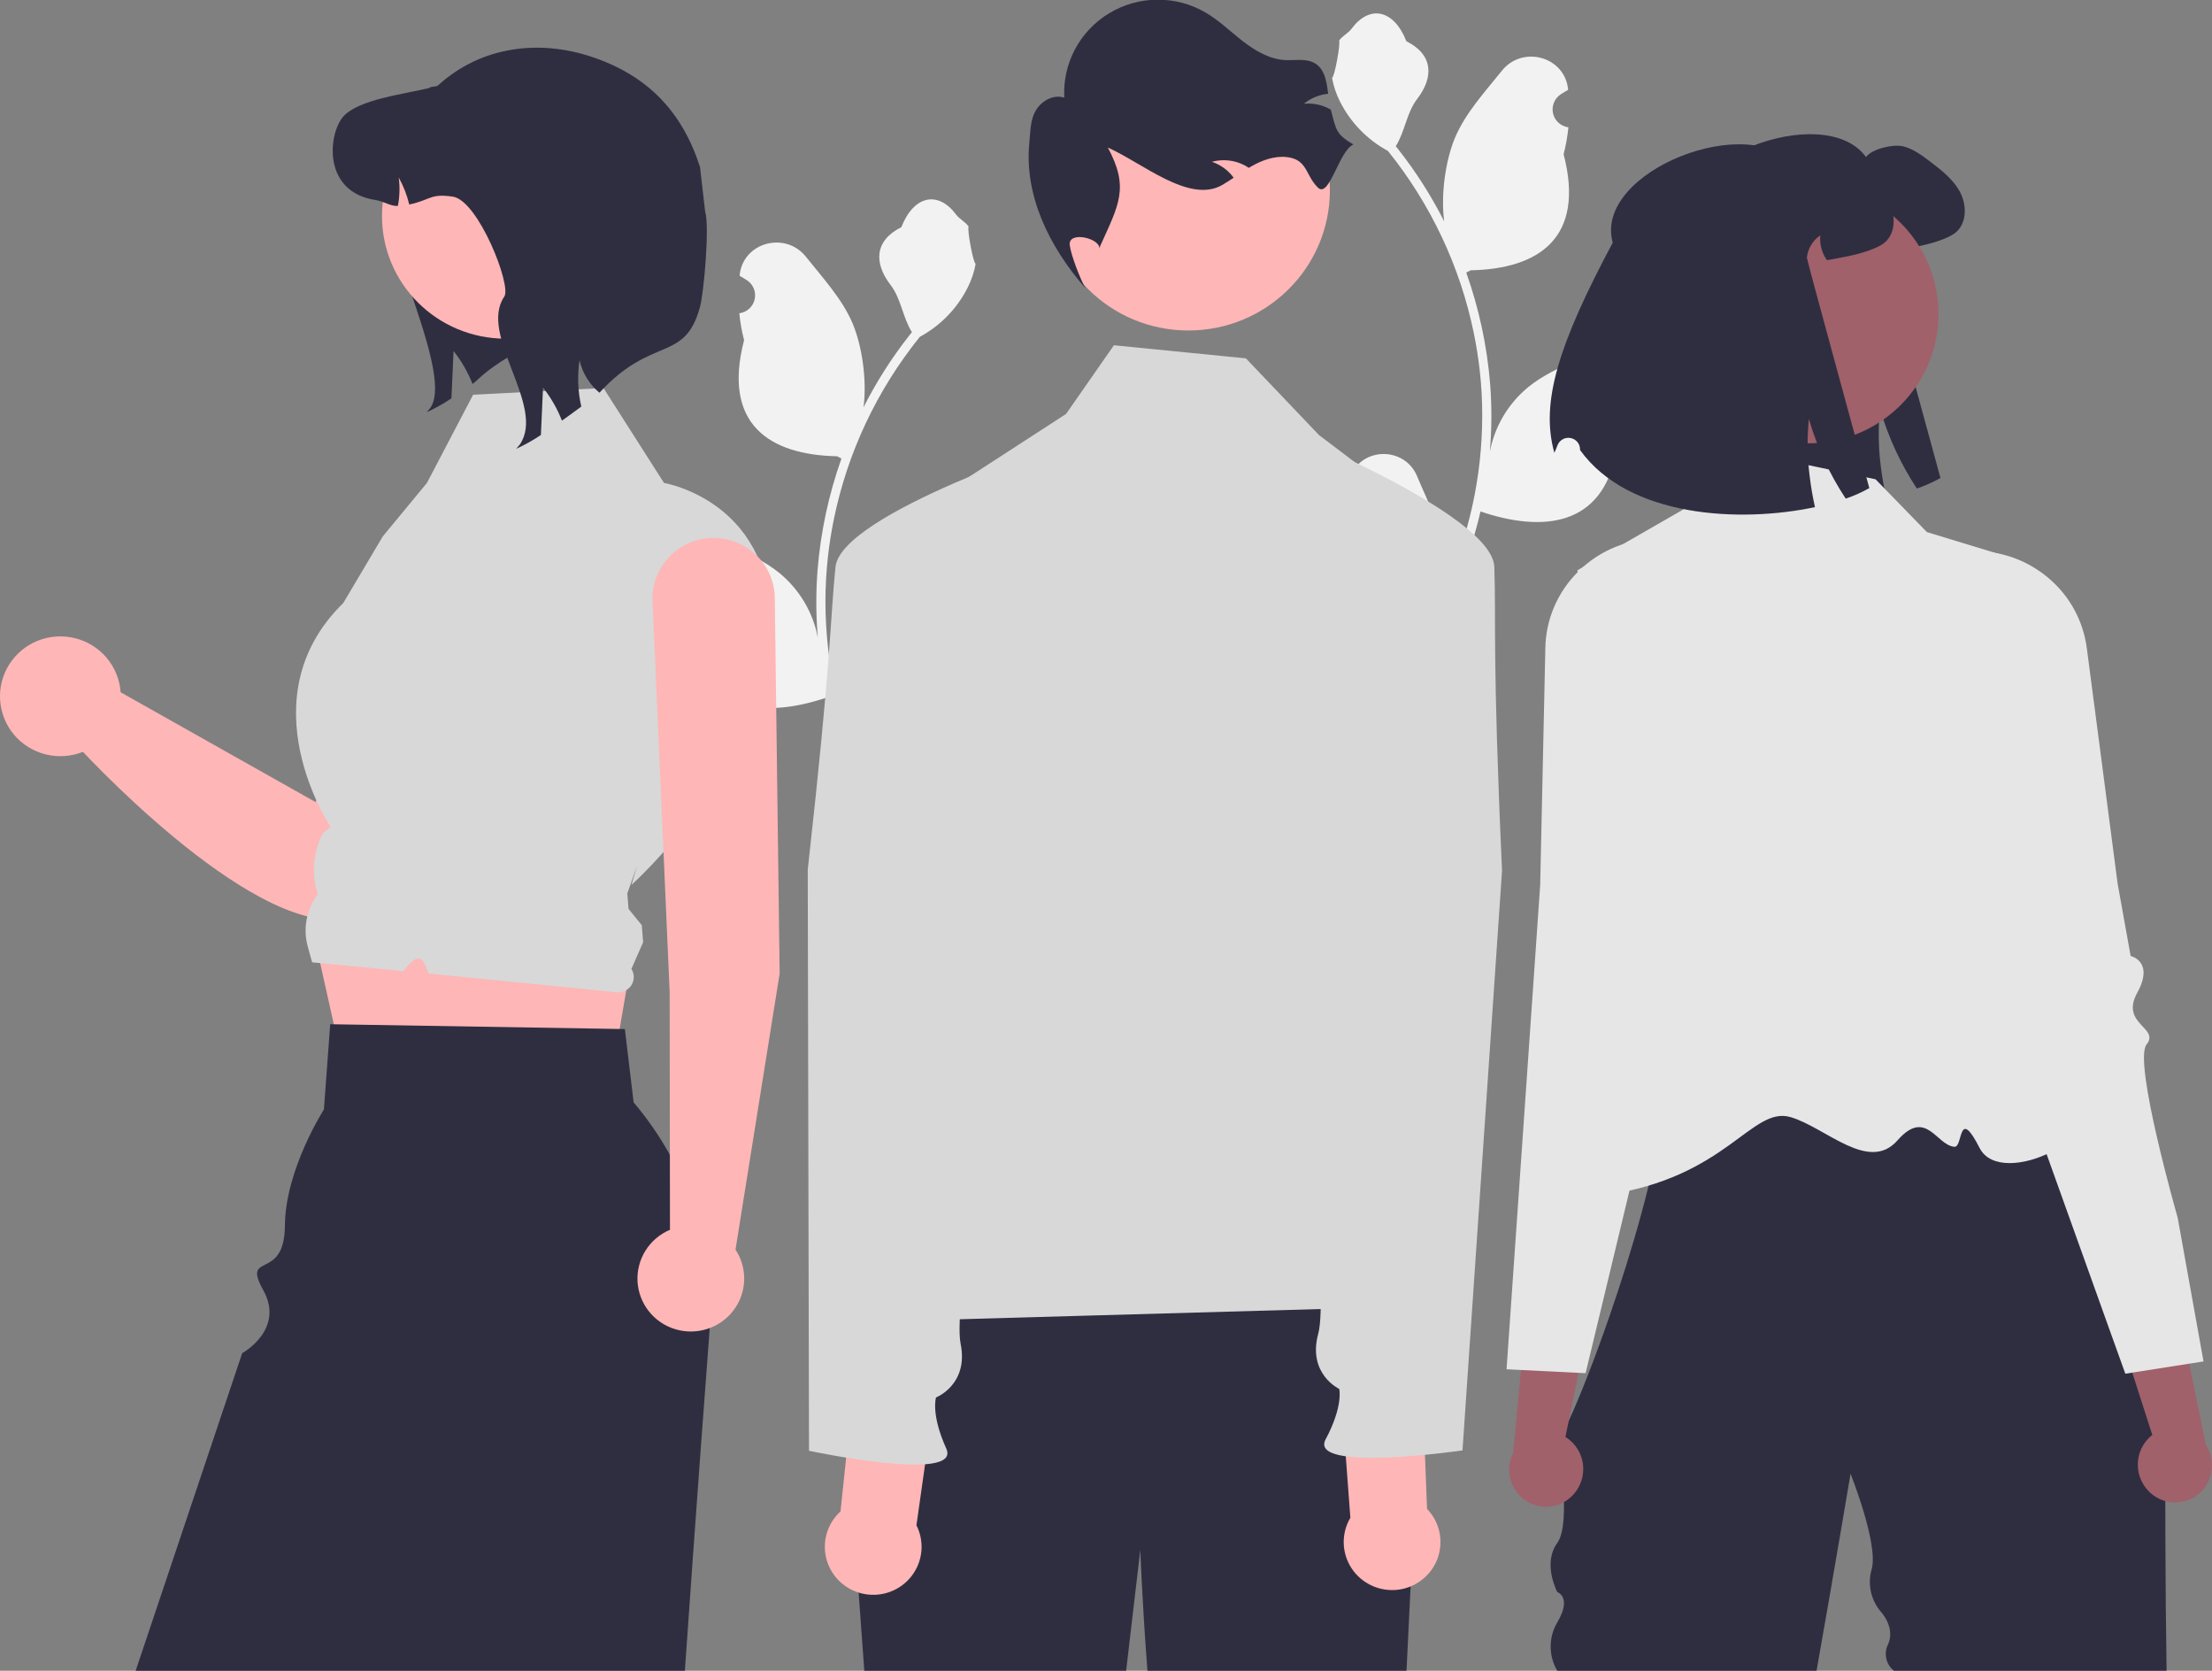 <svg width="49" height="37" viewBox="0 0 49 37" fill="none" xmlns="http://www.w3.org/2000/svg">
<rect x="0" y="0" width="49" height="37" fill="#808080" stroke="none"/>
<g clip-path="url(#clip0_345_9011)">
<path d="M29.712 11.149C29.773 11.152 29.833 11.136 29.885 11.104C29.936 11.072 29.977 11.024 30 10.968C30.024 10.912 30.029 10.851 30.017 10.792C30.004 10.733 29.973 10.679 29.928 10.638C29.92 10.608 29.915 10.587 29.907 10.557C29.91 10.551 29.913 10.544 29.916 10.538C30.189 9.89 31.118 9.894 31.39 10.543C31.631 11.12 31.938 11.697 32.014 12.306C32.047 12.575 32.033 12.848 31.972 13.112C32.538 11.887 32.833 10.555 32.834 9.207C32.835 8.869 32.816 8.531 32.778 8.194C32.746 7.919 32.703 7.645 32.647 7.374C32.344 5.9 31.692 4.518 30.745 3.342C30.287 3.095 29.917 2.713 29.684 2.25C29.6 2.084 29.54 1.906 29.507 1.723C29.559 1.729 29.702 0.949 29.663 0.901C29.735 0.792 29.864 0.739 29.942 0.633C30.334 0.107 30.872 0.199 31.154 0.913C31.755 1.214 31.761 1.713 31.392 2.193C31.157 2.498 31.125 2.911 30.919 3.238C30.94 3.265 30.962 3.291 30.983 3.318C31.371 3.812 31.708 4.342 31.991 4.901C31.911 4.281 32.029 3.534 32.23 3.053C32.46 2.504 32.889 2.042 33.268 1.568C33.723 0.998 34.655 1.247 34.735 1.969C34.736 1.976 34.736 1.983 34.737 1.99C34.681 2.021 34.626 2.055 34.572 2.09C34.504 2.135 34.452 2.199 34.422 2.274C34.391 2.348 34.385 2.431 34.402 2.509C34.42 2.588 34.461 2.66 34.52 2.715C34.58 2.77 34.654 2.806 34.735 2.819L34.743 2.82C34.723 3.021 34.688 3.22 34.637 3.416C35.123 5.278 34.075 5.956 32.578 5.986C32.545 6.003 32.513 6.02 32.48 6.036C32.764 6.835 32.942 7.667 33.01 8.511C33.048 9.009 33.046 9.51 33.003 10.008L33.006 9.99C33.114 9.436 33.412 8.937 33.849 8.576C34.497 8.047 35.414 7.853 36.113 7.428C36.45 7.224 36.882 7.488 36.823 7.875C36.822 7.881 36.821 7.888 36.82 7.894C36.716 7.936 36.614 7.984 36.516 8.039C36.46 8.071 36.405 8.104 36.351 8.139C36.283 8.184 36.231 8.248 36.201 8.323C36.17 8.398 36.163 8.48 36.181 8.559C36.199 8.638 36.24 8.709 36.299 8.764C36.359 8.82 36.433 8.856 36.514 8.868L36.522 8.869C36.528 8.87 36.533 8.871 36.539 8.872C36.361 9.294 36.111 9.682 35.799 10.02C35.496 11.646 34.192 11.8 32.797 11.327H32.796C32.643 11.986 32.422 12.628 32.135 13.242H29.771C29.763 13.216 29.755 13.189 29.747 13.163C29.966 13.177 30.186 13.164 30.401 13.125C30.226 12.911 30.051 12.696 29.875 12.483C29.872 12.479 29.868 12.475 29.864 12.47C29.776 12.361 29.686 12.253 29.597 12.143L29.597 12.143C29.592 11.808 29.631 11.474 29.712 11.149L29.712 11.149Z" fill="#F2F2F2"/>
<path d="M37.3 5.15C36.861 3.561 40.406 2.199 41.336 3.478C41.466 3.296 41.944 3.186 42.163 3.242C42.383 3.297 42.568 3.437 42.748 3.572C42.995 3.761 43.252 3.956 43.404 4.227C43.557 4.497 43.58 4.866 43.374 5.1C43.211 5.286 42.73 5.407 42.484 5.456C42.313 5.491 42.169 5.519 42.045 5.539C41.933 5.378 41.881 5.183 41.899 4.988C41.816 5.044 41.746 5.118 41.694 5.203C41.643 5.289 41.611 5.385 41.602 5.484C41.599 5.525 42.985 10.585 42.985 10.585C42.818 10.679 42.643 10.757 42.462 10.819C42.103 10.274 41.828 9.68 41.646 9.055C41.604 9.473 41.609 9.894 41.661 10.311C41.689 10.544 41.729 10.776 41.781 11.006C40.133 11.359 37.655 11.243 36.577 9.742C36.577 9.736 36.576 9.73 36.576 9.724C36.575 9.665 36.554 9.607 36.515 9.562C36.477 9.517 36.423 9.487 36.365 9.476C36.306 9.466 36.245 9.476 36.193 9.505C36.141 9.534 36.101 9.58 36.079 9.635C36.053 9.701 36.029 9.758 36.007 9.804C35.693 8.69 36.1 7.401 37.3 5.15Z" fill="#2F2E41"/>
<path d="M34.497 31.793V31.845C34.495 31.827 34.495 31.81 34.497 31.793Z" fill="#2F2E41"/>
<path d="M36.11 22.799C36.152 22.788 36.195 22.779 36.238 22.774C36.188 22.782 36.146 22.791 36.11 22.799Z" fill="#2F2E41"/>
<path d="M36.073 22.809C36.084 22.806 36.097 22.802 36.111 22.799C36.098 22.803 36.086 22.805 36.073 22.809Z" fill="#2F2E41"/>
<path d="M47.994 37H41.954C41.868 36.932 41.808 36.836 41.785 36.729C41.761 36.622 41.775 36.511 41.825 36.413C41.99 36.038 41.667 35.695 41.667 35.695C41.557 35.567 41.481 35.415 41.445 35.251C41.408 35.087 41.414 34.917 41.46 34.756C41.62 34.202 40.993 32.637 40.993 32.637C40.993 32.637 40.655 34.657 40.24 37H34.497C34.4 36.837 34.35 36.652 34.35 36.464C34.35 36.275 34.4 36.09 34.497 35.928C34.831 35.365 34.497 35.257 34.497 35.257C34.497 35.257 34.162 34.627 34.497 34.169C34.831 33.712 34.497 31.845 34.497 31.845C34.509 31.927 34.605 31.777 34.752 31.462C34.975 30.983 35.317 30.122 35.662 29.122C35.908 28.409 36.157 27.624 36.365 26.856H36.365C36.42 26.654 36.472 26.454 36.52 26.256C36.616 25.868 36.697 25.491 36.76 25.137C36.894 24.373 36.939 23.718 36.835 23.291C36.749 22.937 36.562 22.741 36.238 22.775C36.411 22.746 36.666 22.719 36.979 22.694C37.035 22.689 37.094 22.684 37.155 22.68C39.492 22.504 44.506 22.404 44.506 22.404L46.042 25.131L47.987 28.587C47.987 28.587 47.934 33.222 47.994 37Z" fill="#2F2E41"/>
<path d="M41.547 10.614L38.009 9.87L37.306 11.272L34.941 12.631C34.941 12.631 36.466 18.815 36.457 19.685C36.435 21.893 32.872 26.844 35.563 26.463C38.254 26.082 38.801 24.487 39.665 24.739C40.444 24.967 41.395 25.979 42.032 25.255C42.669 24.531 42.893 25.367 43.296 25.396C43.487 25.409 43.372 24.482 43.853 25.424C44.335 26.367 46.889 25.098 46.023 24.24C44.582 22.81 44.289 12.272 44.289 12.272L42.684 11.783L41.547 10.614Z" fill="#E6E6E6"/>
<path d="M34.874 33.074C35.016 32.905 35.086 32.689 35.07 32.47C35.054 32.251 34.952 32.047 34.786 31.902C34.752 31.873 34.716 31.846 34.677 31.823L35.269 28.944L33.901 28.132L33.521 32.164C33.437 32.329 33.41 32.518 33.445 32.7C33.481 32.882 33.576 33.048 33.716 33.171C33.796 33.24 33.89 33.293 33.991 33.326C34.092 33.36 34.198 33.373 34.304 33.365C34.411 33.358 34.514 33.33 34.609 33.283C34.705 33.236 34.79 33.17 34.859 33.09C34.864 33.085 34.869 33.079 34.874 33.074Z" fill="#A0616A"/>
<path d="M39.12 17.894C39.112 17.802 38.993 17.759 38.828 17.701C38.662 17.651 38.505 17.577 38.36 17.482C37.995 17.22 38.139 16.946 38.337 16.568C38.376 16.494 38.416 16.418 38.454 16.338C38.567 16.103 38.388 15.13 37.921 13.448C37.777 12.93 37.778 12.564 37.678 12.322C37.579 12.079 37.381 11.959 36.841 11.934C36.188 11.902 35.548 12.127 35.062 12.561C35.049 12.573 35.035 12.585 35.022 12.597C34.998 12.62 34.974 12.644 34.95 12.668C34.501 13.116 34.243 13.719 34.232 14.351L34.23 14.459L34.118 19.599L33.805 24.11L33.373 30.323L33.693 30.339L34.969 30.402L35.124 30.409L35.492 28.881L35.934 27.042L36.096 26.367L36.6 24.271L36.835 23.292L36.979 22.694L37.038 22.449L37.323 21.262C37.33 21.237 37.987 18.667 38.744 18.237C39.026 18.077 39.128 17.984 39.12 17.894Z" fill="#E6E6E6"/>
<path d="M47.617 33.043C47.458 32.891 47.364 32.683 47.357 32.464C47.349 32.244 47.429 32.031 47.578 31.868C47.608 31.836 47.642 31.806 47.678 31.779L46.778 28.979L48.049 28.026L48.864 31.994C48.966 32.15 49.013 32.334 48.997 32.519C48.982 32.704 48.905 32.879 48.779 33.016C48.707 33.093 48.62 33.156 48.523 33.2C48.426 33.244 48.321 33.268 48.215 33.272C48.109 33.276 48.003 33.259 47.903 33.222C47.803 33.186 47.712 33.13 47.633 33.058C47.628 33.053 47.623 33.048 47.617 33.043Z" fill="#A0616A"/>
<path d="M48.24 26.967C48.24 26.967 47.248 23.506 47.55 23.131C47.853 22.756 46.959 22.683 47.344 21.985C47.729 21.287 47.198 21.171 47.198 21.171L46.909 19.566L46.394 15.625L46.378 15.508L46.228 14.361C46.186 14.033 46.078 13.718 45.911 13.432C45.743 13.147 45.519 12.899 45.252 12.701C45.238 12.691 45.224 12.681 45.211 12.671C45.147 12.626 45.082 12.584 45.016 12.545C44.521 12.255 43.94 12.146 43.373 12.235C42.303 12.401 42.636 12.796 42.463 13.855C42.181 15.578 42.108 16.564 42.245 16.786C42.291 16.861 42.34 16.933 42.386 17.002C42.625 17.357 42.798 17.614 42.463 17.913C42.329 18.023 42.181 18.113 42.022 18.181C41.864 18.257 41.75 18.311 41.752 18.404C41.754 18.494 41.865 18.575 42.163 18.704C42.524 18.861 42.912 19.454 43.23 20.059C43.482 20.547 43.707 21.049 43.903 21.561L46.634 29.179L47.08 30.421L47.233 30.397L48.495 30.199L48.812 30.149L48.24 26.967Z" fill="#E6E6E6"/>
<path d="M40.055 9.817C41.649 9.817 42.941 8.535 42.941 6.954C42.941 5.373 41.649 4.091 40.055 4.091C38.46 4.091 37.168 5.373 37.168 6.954C37.168 8.535 38.46 9.817 40.055 9.817Z" fill="#A0616A"/>
<path d="M35.725 5.374C35.285 3.785 38.83 2.422 39.761 3.702C39.89 3.52 40.368 3.409 40.588 3.465C40.807 3.521 40.992 3.661 41.172 3.796C41.419 3.984 41.676 4.18 41.828 4.451C41.981 4.721 42.005 5.089 41.799 5.324C41.636 5.51 41.154 5.631 40.908 5.68C40.737 5.714 40.593 5.742 40.47 5.762C40.357 5.602 40.305 5.407 40.323 5.212C40.24 5.268 40.17 5.341 40.119 5.427C40.067 5.513 40.036 5.608 40.026 5.708C40.023 5.749 41.409 10.809 41.409 10.809C41.243 10.903 41.068 10.981 40.886 11.042C40.527 10.498 40.252 9.903 40.07 9.278C40.028 9.696 40.033 10.117 40.086 10.534C40.114 10.768 40.153 11 40.205 11.23C38.557 11.582 36.079 11.466 35.001 9.966C35.001 9.96 35.001 9.954 35.001 9.947C35 9.888 34.978 9.831 34.94 9.786C34.901 9.741 34.848 9.71 34.789 9.7C34.73 9.689 34.669 9.699 34.617 9.728C34.565 9.757 34.525 9.803 34.503 9.858C34.477 9.925 34.453 9.982 34.432 10.027C34.118 8.913 34.524 7.624 35.725 5.374Z" fill="#2F2E41"/>
<path d="M21.408 15.267C21.347 15.27 21.287 15.254 21.235 15.222C21.183 15.189 21.143 15.142 21.12 15.086C21.096 15.03 21.09 14.969 21.104 14.909C21.116 14.85 21.147 14.796 21.192 14.755C21.2 14.726 21.205 14.705 21.213 14.675C21.21 14.668 21.207 14.662 21.204 14.656C20.93 14.008 20.002 14.012 19.73 14.661C19.489 15.237 19.182 15.814 19.106 16.423C19.073 16.692 19.087 16.965 19.148 17.23C18.581 16.004 18.287 14.673 18.285 13.325C18.285 12.986 18.304 12.648 18.342 12.312C18.374 12.037 18.417 11.763 18.473 11.491C18.776 10.017 19.428 8.636 20.375 7.46C20.833 7.212 21.203 6.831 21.436 6.368C21.52 6.201 21.58 6.024 21.613 5.84C21.561 5.847 21.418 5.066 21.457 5.019C21.385 4.91 21.256 4.856 21.178 4.75C20.787 4.225 20.248 4.316 19.966 5.031C19.365 5.332 19.359 5.831 19.728 6.311C19.963 6.616 19.995 7.029 20.201 7.356C20.18 7.383 20.158 7.409 20.137 7.436C19.749 7.929 19.412 8.46 19.129 9.019C19.209 8.399 19.091 7.652 18.89 7.17C18.66 6.622 18.23 6.16 17.852 5.685C17.397 5.116 16.465 5.364 16.385 6.086C16.384 6.093 16.384 6.1 16.383 6.107C16.439 6.139 16.494 6.172 16.548 6.208C16.616 6.252 16.668 6.316 16.698 6.391C16.729 6.466 16.735 6.548 16.718 6.627C16.7 6.706 16.659 6.778 16.6 6.833C16.54 6.888 16.466 6.924 16.385 6.936L16.377 6.937C16.397 7.138 16.432 7.338 16.483 7.533C15.997 9.395 17.046 10.074 18.542 10.104C18.575 10.121 18.607 10.138 18.64 10.154C18.356 10.953 18.178 11.785 18.11 12.629C18.072 13.127 18.074 13.627 18.117 14.125L18.114 14.108C18.006 13.554 17.708 13.055 17.271 12.694C16.623 12.165 15.706 11.97 15.007 11.546C14.67 11.341 14.238 11.605 14.297 11.993C14.298 11.999 14.299 12.005 14.3 12.011C14.404 12.053 14.506 12.102 14.604 12.157C14.66 12.188 14.715 12.222 14.769 12.257C14.837 12.302 14.889 12.366 14.919 12.441C14.95 12.515 14.957 12.598 14.939 12.677C14.921 12.755 14.88 12.827 14.821 12.882C14.761 12.937 14.687 12.973 14.606 12.986L14.598 12.987C14.592 12.988 14.587 12.989 14.581 12.989C14.759 13.412 15.009 13.8 15.321 14.138C15.624 15.764 16.928 15.918 18.323 15.444H18.324C18.477 16.104 18.698 16.746 18.985 17.36H21.349C21.357 17.334 21.365 17.307 21.372 17.281C21.154 17.295 20.934 17.282 20.718 17.242C20.894 17.029 21.069 16.814 21.244 16.601C21.248 16.596 21.252 16.592 21.256 16.588C21.345 16.479 21.434 16.37 21.523 16.261L21.523 16.261C21.528 15.926 21.489 15.592 21.408 15.267L21.408 15.267Z" fill="#F2F2F2"/>
<path d="M10.38 3.479C10.326 3.603 8.672 3.589 8.596 3.7C8.012 4.552 10.118 8.178 9.534 9.032L9.452 9.128C9.643 9.041 9.826 8.939 10 8.822C10.015 8.472 10.031 8.122 10.047 7.773C10.223 7.995 10.364 8.241 10.467 8.503C10.603 8.408 10.714 8.232 11.297 7.885C11.533 7.628 11.805 7.406 12.105 7.226L10.38 3.479Z" fill="#2F2E41"/>
<path d="M11.581 10.464C11.398 10.346 11.19 10.273 10.973 10.251C10.757 10.229 10.538 10.258 10.335 10.337C10.132 10.415 9.951 10.541 9.807 10.703C9.662 10.864 9.559 11.058 9.506 11.268L6.992 17.763L2.672 15.33C2.653 15.051 2.545 14.784 2.364 14.569C2.183 14.354 1.938 14.201 1.663 14.133C1.389 14.065 1.101 14.084 0.838 14.188C0.576 14.293 0.354 14.477 0.204 14.714C0.054 14.952 -0.017 15.23 0.003 15.51C0.022 15.79 0.13 16.056 0.311 16.271C0.493 16.486 0.738 16.638 1.012 16.706C1.286 16.774 1.575 16.755 1.837 16.65C2.747 17.613 6.691 21.562 8.324 20.019C9.697 18.722 11.678 13.696 12.155 11.96C12.231 11.683 12.217 11.388 12.114 11.119C12.011 10.85 11.824 10.621 11.581 10.464Z" fill="#FFB6B6"/>
<path d="M6.861 20.291L7.654 23.847L13.454 24.367L13.987 21.271L6.861 20.291Z" fill="#FFB6B6"/>
<path d="M15.721 29.409C15.718 29.46 15.715 29.511 15.711 29.561C15.656 30.298 15.592 31.148 15.523 32.079C15.415 33.557 15.293 35.239 15.171 37H3.005L5.365 29.966C5.365 29.966 6.317 29.446 5.832 28.572C5.347 27.698 6.302 28.395 6.311 27.147C6.319 25.899 7.175 24.571 7.175 24.571L7.315 22.681L7.395 22.683L13.726 22.787L13.842 22.789L14.036 24.412C15.217 25.805 15.819 27.591 15.721 29.409Z" fill="#2F2E41"/>
<path d="M10.481 8.741L13.368 8.593L14.709 10.695C14.709 10.695 17.232 11.113 17.057 14.062C16.882 17.01 13.987 19.598 13.987 19.598L14.111 19.177L13.896 19.786L13.924 20.128L14.217 20.49L14.247 20.865L13.987 21.457C14.021 21.511 14.039 21.573 14.039 21.636C14.039 21.7 14.021 21.762 13.988 21.815C13.954 21.869 13.906 21.912 13.848 21.94C13.791 21.968 13.727 21.98 13.664 21.974L9.492 21.559C9.397 21.3 9.321 20.99 8.94 21.506L8.547 21.468L6.914 21.311L6.818 20.964C6.763 20.766 6.755 20.559 6.793 20.358C6.831 20.157 6.915 19.967 7.039 19.803C6.897 19.362 6.934 18.884 7.142 18.47L7.15 18.455L7.323 18.311C7.323 18.311 5.426 15.483 7.604 13.354L8.479 11.879L9.457 10.695L10.481 8.741Z" fill="#D8D8D8"/>
<path d="M11.2 7.5C12.712 7.5 13.937 6.285 13.937 4.785C13.937 3.285 12.712 2.07 11.2 2.07C9.688 2.07 8.462 3.285 8.462 4.785C8.462 6.285 9.688 7.5 11.2 7.5Z" fill="#FFB6B6"/>
<path d="M13.279 8.697C13.056 8.512 12.901 8.259 12.838 7.978C12.787 8.319 12.8 8.667 12.877 9.004C12.728 9.114 12.585 9.219 12.448 9.315C12.346 9.052 12.204 8.806 12.029 8.584C12.013 8.933 11.997 9.284 11.982 9.633C11.808 9.75 11.625 9.852 11.434 9.939L11.516 9.843C12.1 8.989 10.588 7.419 11.172 6.566C11.336 6.327 10.596 4.44 10.032 4.355C9.53 4.28 9.552 4.424 9.066 4.529C9.015 4.32 8.937 4.119 8.833 3.931C8.86 4.14 8.854 4.353 8.814 4.561C8.641 4.568 8.505 4.458 8.321 4.43C7.147 4.252 7.267 2.993 7.593 2.594C7.921 2.196 9.009 2.077 9.51 1.948C9.556 1.903 9.66 1.931 9.705 1.889C10.667 1.016 11.952 0.872 13.109 1.259C14.343 1.671 15.112 2.469 15.507 3.7L15.62 4.684C15.722 5.001 15.594 6.474 15.507 6.795C15.169 8.042 14.448 7.42 13.279 8.697Z" fill="#2F2E41"/>
<path d="M17.271 21.56L17.163 13.235C17.157 12.883 17.012 12.546 16.759 12.299C16.505 12.051 16.164 11.913 15.808 11.913C15.624 11.913 15.442 11.95 15.273 12.022C15.104 12.094 14.951 12.199 14.825 12.332C14.698 12.464 14.6 12.621 14.537 12.792C14.473 12.963 14.445 13.146 14.455 13.328L14.834 21.972L14.841 27.234C14.618 27.328 14.429 27.488 14.3 27.693C14.172 27.897 14.11 28.135 14.122 28.376C14.135 28.616 14.222 28.847 14.372 29.037C14.521 29.226 14.726 29.366 14.959 29.436C15.191 29.506 15.439 29.503 15.67 29.429C15.901 29.354 16.103 29.211 16.249 29.018C16.395 28.826 16.477 28.593 16.485 28.352C16.493 28.112 16.426 27.875 16.293 27.673L17.271 21.56Z" fill="#FFB6B6"/>
<path d="M31.4 32.331C31.4 32.331 31.233 35.304 31.157 37H25.418C25.3 35.457 25.26 34.323 25.26 34.323L24.946 37H19.146L18.786 32.042L20.524 27.77C20.524 27.77 29.941 27.122 30.815 27.944C31.688 28.765 31.4 32.331 31.4 32.331Z" fill="#2F2E41"/>
<path d="M26.325 7.319C28.056 7.319 29.46 5.927 29.46 4.21C29.46 2.493 28.056 1.102 26.325 1.102C24.594 1.102 23.191 2.493 23.191 4.21C23.191 5.927 24.594 7.319 26.325 7.319Z" fill="#FFB6B6"/>
<path d="M29.979 3.2C29.657 3.345 29.448 4.4 29.195 4.155C28.942 3.91 28.959 3.591 28.618 3.5C28.343 3.427 28.046 3.511 27.795 3.643C27.75 3.666 27.706 3.692 27.664 3.717C27.636 3.698 27.608 3.681 27.578 3.665C27.353 3.545 27.091 3.516 26.845 3.583C27.039 3.648 27.208 3.771 27.328 3.936C27.244 3.992 27.159 4.048 27.072 4.098C26.344 4.514 25.308 3.608 24.541 3.268C25.021 4.161 24.785 4.531 24.368 5.455L24.354 5.508C24.378 5.276 23.655 5.104 23.697 5.43C23.727 5.661 23.929 6.175 24.042 6.38C23.236 5.456 22.686 4.325 22.802 3.159C22.827 2.914 22.819 2.655 22.947 2.443C23.074 2.231 23.34 2.083 23.576 2.163C23.556 1.791 23.638 1.421 23.813 1.092C23.988 0.762 24.25 0.486 24.571 0.293C24.892 0.099 25.26 -0.005 25.636 -0.007C26.011 -0.01 26.381 0.088 26.704 0.277C27.005 0.452 27.256 0.7 27.532 0.913C27.808 1.127 28.125 1.313 28.475 1.331C28.697 1.341 28.938 1.288 29.129 1.402C29.349 1.534 29.387 1.811 29.421 2.077C29.224 2.096 29.037 2.173 28.884 2.298C29.088 2.278 29.293 2.321 29.471 2.423C29.474 2.424 29.477 2.426 29.48 2.428C29.597 2.868 29.585 2.966 29.979 3.2Z" fill="#2F2E41"/>
<path d="M19.16 29.274C21.829 26.175 20.927 22.233 19.868 18.255L20.069 12.377C20.079 12.088 20.159 11.807 20.302 11.555C20.445 11.304 20.646 11.09 20.89 10.933L23.615 9.167L24.675 7.646L27.599 7.936L29.22 9.636L31.015 10.995C31.465 11.336 31.808 11.798 32.003 12.326C32.198 12.854 32.236 13.427 32.114 13.976L30.396 21.678C30.396 21.678 31.115 25.671 30.676 26.112C30.238 26.553 29.109 26.113 30.004 26.608C31.079 27.202 32.056 27.092 31.512 27.631C30.968 28.171 31.657 28.921 31.657 28.921L19.16 29.274Z" fill="#D8D8D8"/>
<path d="M20.301 33.778L20.746 30.633L18.97 30.13L18.619 33.471C18.472 33.605 18.366 33.777 18.311 33.967C18.258 34.157 18.258 34.359 18.313 34.549C18.369 34.739 18.476 34.91 18.624 35.043C18.771 35.175 18.954 35.265 19.15 35.3C19.346 35.336 19.548 35.317 19.734 35.245C19.919 35.173 20.081 35.051 20.201 34.892C20.32 34.734 20.393 34.546 20.411 34.349C20.428 34.152 20.39 33.954 20.301 33.778Z" fill="#FFB6B6"/>
<path d="M23.681 9.734C23.681 9.734 18.627 11.365 18.507 12.559C18.386 13.753 18.426 14.484 17.893 19.261L17.921 32.128C17.921 32.128 21.309 32.848 20.962 32.079C20.614 31.309 20.735 30.947 20.735 30.947C20.735 30.947 21.462 30.663 21.28 29.76C21.098 28.856 22.01 24.38 22.01 24.38L22.586 16.351L23.681 9.734Z" fill="#D8D8D8"/>
<path d="M29.913 33.611L29.677 30.445L31.482 30.058L31.612 33.415C31.75 33.558 31.845 33.736 31.886 33.929C31.927 34.123 31.913 34.324 31.846 34.51C31.778 34.696 31.66 34.86 31.503 34.982C31.347 35.105 31.16 35.183 30.962 35.206C30.764 35.228 30.563 35.196 30.383 35.112C30.202 35.028 30.049 34.896 29.94 34.73C29.831 34.565 29.771 34.372 29.766 34.175C29.761 33.977 29.812 33.782 29.913 33.611Z" fill="#FFB6B6"/>
<path d="M28.125 9.399C28.125 9.399 33.061 11.355 33.102 12.554C33.144 13.753 33.056 14.48 33.273 19.281L32.397 32.12C32.397 32.12 28.968 32.618 29.366 31.873C29.763 31.128 29.666 30.758 29.666 30.758C29.666 30.758 28.96 30.428 29.201 29.538C29.442 28.648 28.827 24.122 28.827 24.122L28.782 16.074L28.125 9.399Z" fill="#D8D8D8"/>
</g>
<defs>
<clipPath id="clip0_345_9011">
<rect width="49" height="37" fill="white"/>
</clipPath>
</defs>
</svg>
